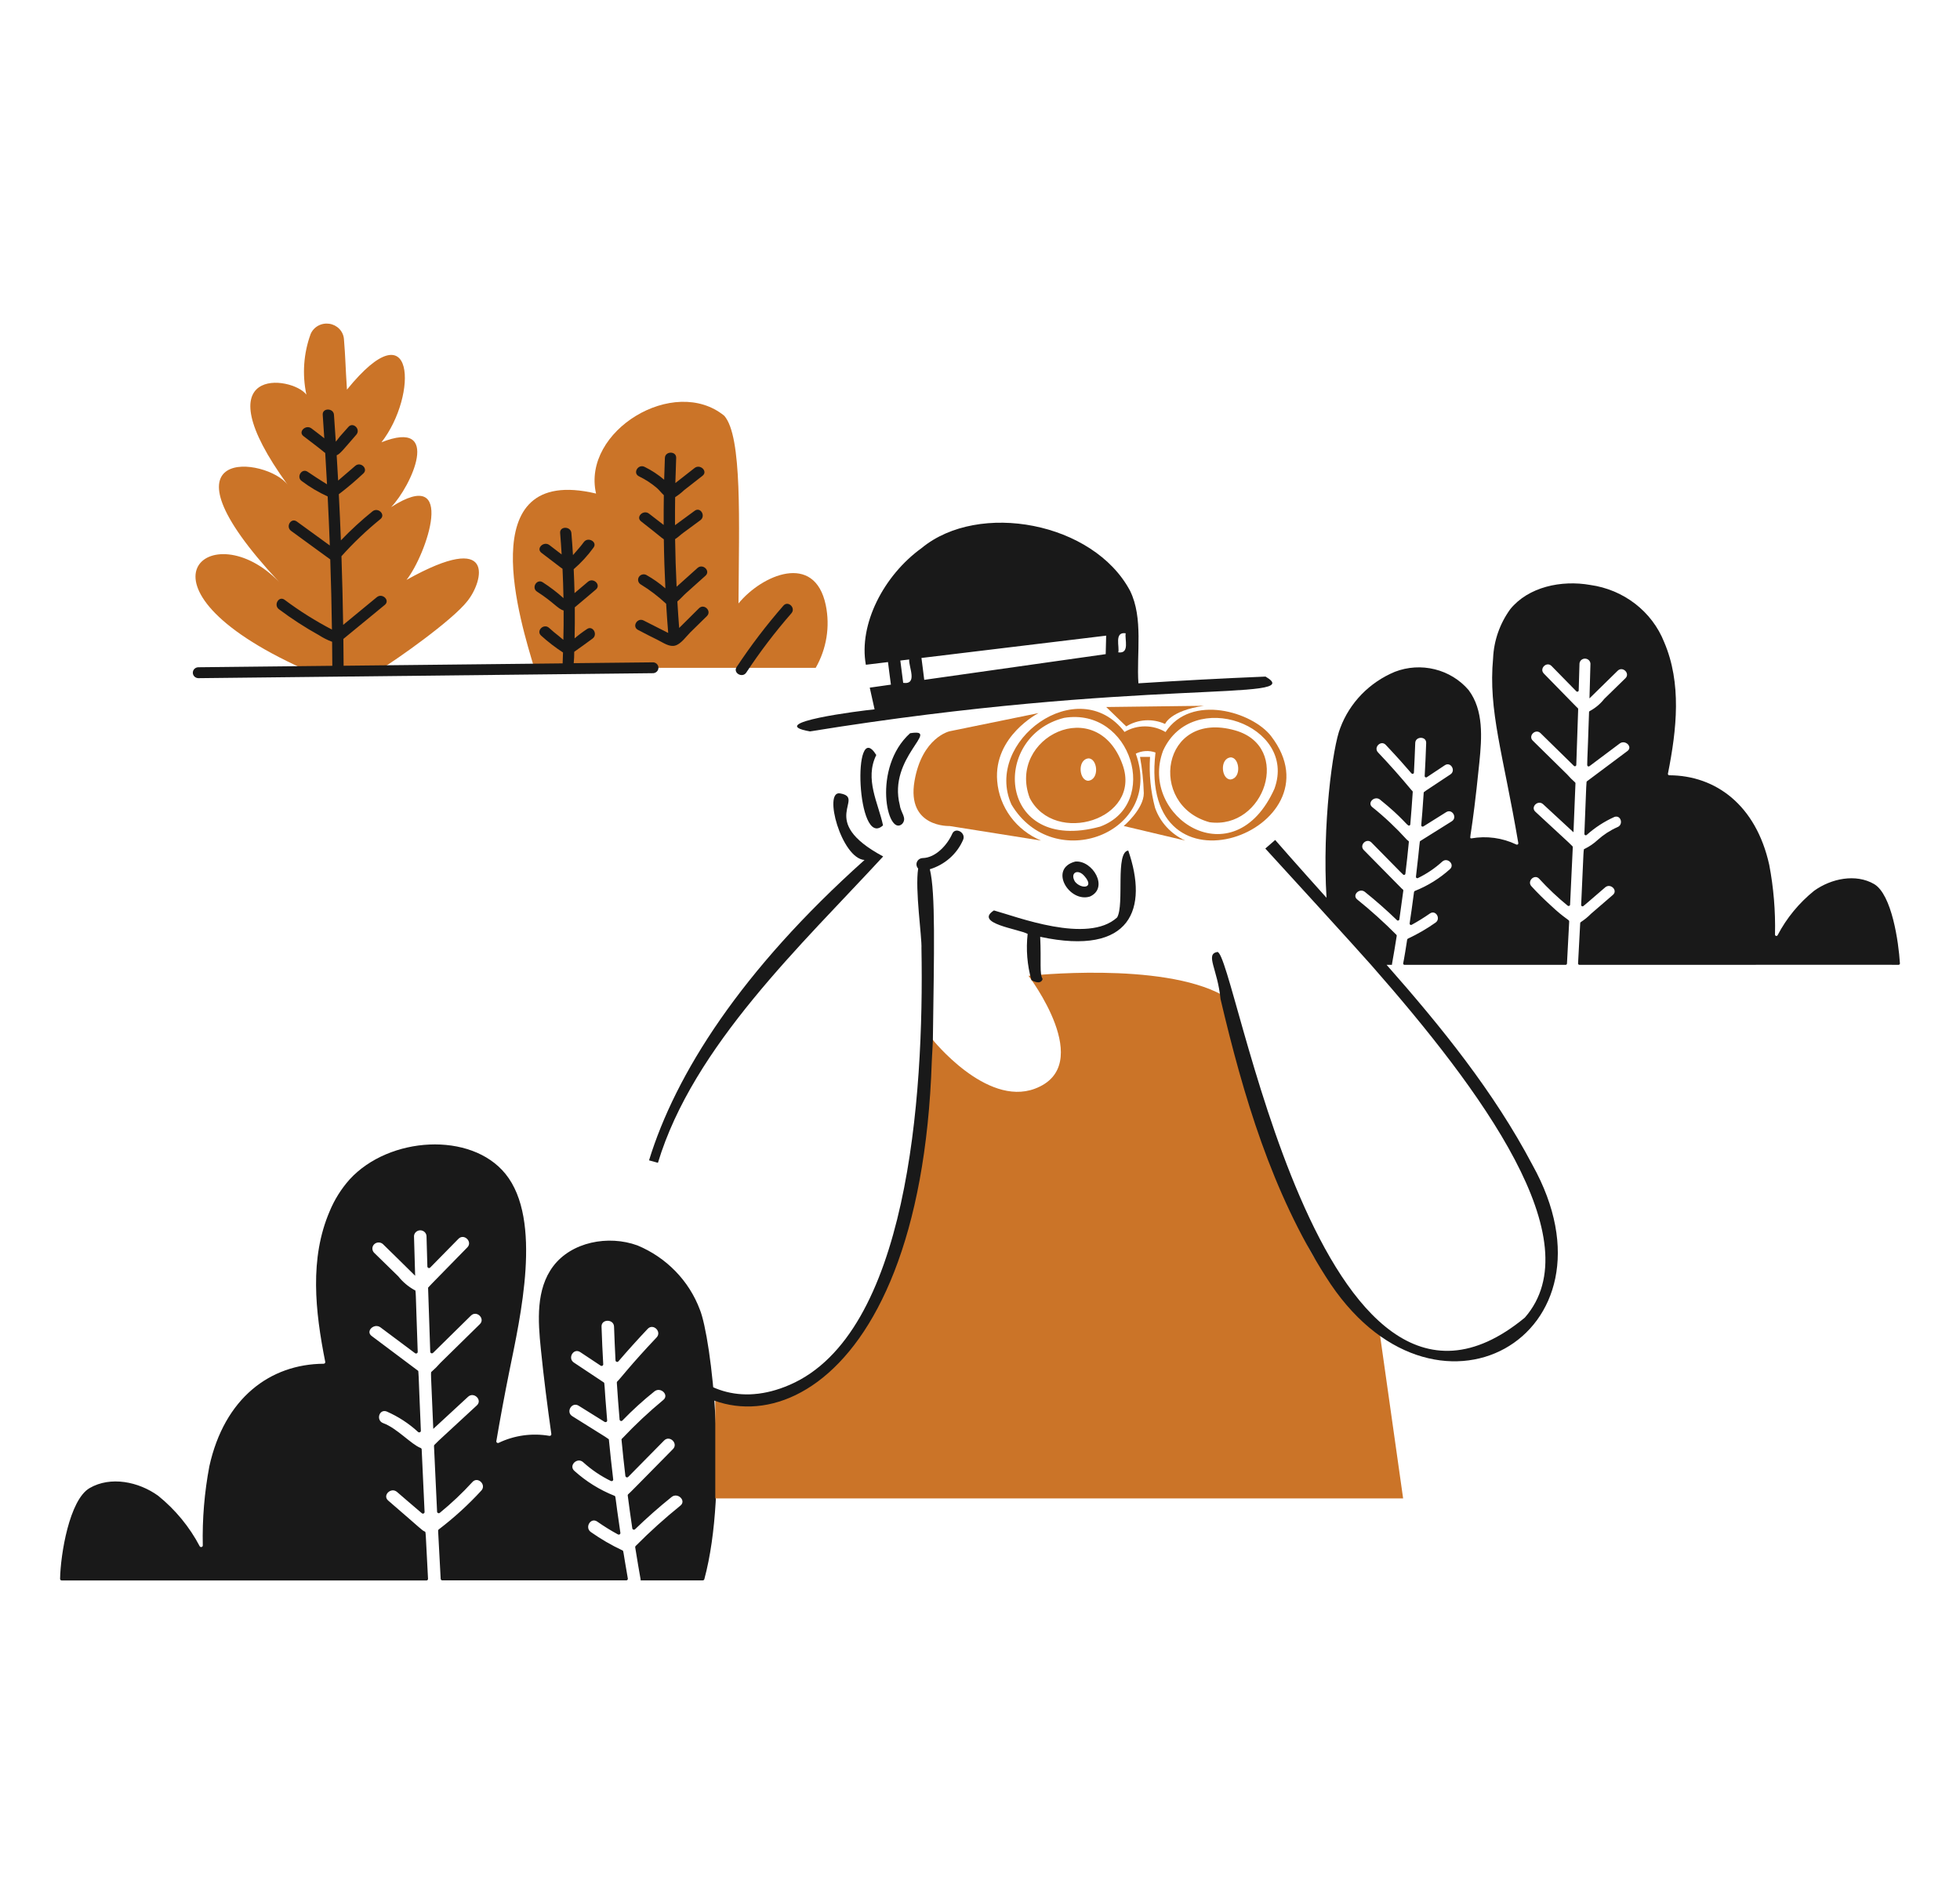 <svg width="84" height="81" viewBox="0 0 84 81" fill="none" xmlns="http://www.w3.org/2000/svg">
<path d="M12.986 28.663C5.134 25.113 9.081 21.953 11.961 24.944C6.375 18.959 11.478 19.606 12.328 20.781C8.576 15.606 12.522 16.103 13.131 16.915C12.947 16.05 13.009 15.153 13.312 14.32C13.374 14.17 13.487 14.044 13.632 13.964C13.777 13.883 13.946 13.853 14.112 13.877C14.277 13.902 14.429 13.979 14.543 14.098C14.657 14.216 14.727 14.369 14.74 14.53C14.81 15.375 14.801 15.676 14.87 16.7C17.8 13.086 17.921 16.941 16.349 18.957C18.965 17.922 17.628 20.84 16.764 21.735C19.606 19.909 18.279 23.772 17.422 24.856C21.286 22.692 20.713 24.914 20.035 25.759C19.38 26.603 16.945 28.306 16.349 28.663H12.986Z" fill="#CB7428"/>
<path d="M35.391 25.941C34.914 23.641 32.637 24.654 31.65 25.865C31.668 22.384 31.82 18.701 31.039 17.82C28.895 16.068 24.93 18.466 25.545 21.155C20.112 19.863 22.363 26.826 22.894 28.626H34.958C35.425 27.809 35.579 26.858 35.391 25.941Z" fill="#CB7428"/>
<path d="M30.186 67.687C30.183 67.702 30.174 67.715 30.161 67.724C30.149 67.734 30.134 67.739 30.118 67.739H27.457C27.457 67.663 27.437 67.647 27.223 66.323C27.221 66.312 27.222 66.302 27.225 66.292C27.229 66.282 27.234 66.273 27.242 66.265C27.848 65.654 28.489 65.076 29.16 64.534C29.426 64.32 29.041 63.953 28.781 64.166C28.238 64.603 27.717 65.064 27.217 65.547C27.208 65.556 27.196 65.562 27.183 65.565C27.17 65.568 27.157 65.567 27.145 65.563C27.132 65.559 27.122 65.551 27.113 65.541C27.105 65.532 27.1 65.52 27.098 65.507C27.029 65.039 26.964 64.571 26.903 64.102C26.902 64.09 26.904 64.077 26.91 64.065C26.915 64.053 26.924 64.043 26.935 64.036C26.971 64.013 27.354 63.619 28.841 62.111C29.079 61.87 28.7 61.501 28.462 61.743C27.948 62.263 27.434 62.784 26.922 63.305C26.912 63.314 26.9 63.32 26.888 63.322C26.875 63.325 26.862 63.324 26.849 63.32C26.837 63.316 26.826 63.309 26.818 63.299C26.81 63.289 26.804 63.277 26.802 63.265C26.741 62.749 26.686 62.233 26.637 61.716C26.635 61.702 26.638 61.689 26.645 61.677C26.651 61.665 26.661 61.656 26.673 61.649C27.222 61.067 27.807 60.519 28.425 60.007C28.692 59.792 28.31 59.427 28.046 59.639C27.562 60.025 27.105 60.442 26.676 60.885C26.667 60.895 26.655 60.902 26.642 60.906C26.629 60.909 26.615 60.908 26.602 60.904C26.589 60.9 26.577 60.892 26.569 60.881C26.561 60.871 26.555 60.858 26.554 60.845C26.509 60.318 26.469 59.791 26.435 59.264C26.434 59.254 26.436 59.242 26.441 59.233C26.445 59.222 26.453 59.214 26.461 59.207C26.544 59.141 27.026 58.5 28.14 57.325C28.373 57.078 27.994 56.709 27.759 56.957C27.33 57.411 26.911 57.876 26.504 58.35C26.495 58.361 26.483 58.368 26.469 58.372C26.455 58.376 26.441 58.375 26.427 58.371C26.414 58.367 26.402 58.358 26.394 58.348C26.385 58.337 26.38 58.324 26.379 58.31C26.354 57.827 26.333 57.345 26.316 56.862C26.305 56.528 25.768 56.527 25.78 56.862C25.798 57.4 25.822 57.939 25.853 58.477C25.853 58.49 25.85 58.502 25.843 58.513C25.837 58.524 25.827 58.533 25.816 58.539C25.804 58.545 25.791 58.548 25.778 58.547C25.765 58.547 25.753 58.542 25.742 58.535L24.867 57.954C24.581 57.764 24.312 58.215 24.596 58.403L25.872 59.251C25.925 59.287 25.88 59.226 26.021 60.882C26.023 60.895 26.02 60.908 26.014 60.919C26.008 60.931 25.999 60.94 25.988 60.947C25.976 60.953 25.963 60.956 25.95 60.956C25.937 60.956 25.924 60.952 25.913 60.946L24.799 60.252C24.508 60.07 24.237 60.52 24.527 60.701C26.185 61.74 26.091 61.667 26.096 61.714C26.151 62.28 26.213 62.845 26.28 63.409C26.282 63.421 26.28 63.433 26.275 63.444C26.27 63.456 26.262 63.465 26.251 63.472C26.241 63.479 26.229 63.484 26.216 63.485C26.204 63.486 26.191 63.483 26.18 63.478C25.747 63.267 25.347 62.996 24.993 62.674C24.741 62.443 24.36 62.813 24.613 63.042C25.115 63.496 25.697 63.859 26.332 64.112C26.398 64.139 26.343 64.055 26.588 65.699C26.59 65.712 26.589 65.725 26.584 65.736C26.578 65.748 26.57 65.758 26.559 65.766C26.548 65.773 26.535 65.777 26.522 65.778C26.509 65.778 26.496 65.775 26.484 65.769C26.177 65.602 25.88 65.418 25.595 65.218C25.314 65.023 25.046 65.474 25.324 65.668C25.749 65.967 26.199 66.229 26.671 66.451C26.729 66.475 26.688 66.414 26.907 67.658C26.911 67.676 26.907 67.695 26.896 67.71C26.885 67.725 26.868 67.735 26.849 67.738H18.956C18.939 67.738 18.921 67.732 18.908 67.72C18.895 67.708 18.887 67.691 18.886 67.674C18.846 66.986 18.81 66.299 18.776 65.611C18.776 65.599 18.778 65.588 18.783 65.578C18.788 65.568 18.796 65.559 18.806 65.553C19.463 65.052 20.073 64.495 20.628 63.89C20.857 63.64 20.478 63.27 20.248 63.521C19.816 63.994 19.349 64.435 18.851 64.842C18.841 64.851 18.828 64.857 18.815 64.859C18.802 64.861 18.788 64.859 18.775 64.854C18.763 64.849 18.752 64.84 18.744 64.829C18.737 64.819 18.732 64.806 18.732 64.793C18.686 63.854 18.642 62.916 18.6 61.977C18.599 61.968 18.601 61.958 18.605 61.949C18.609 61.94 18.615 61.932 18.622 61.926C18.688 61.863 18.75 61.796 18.808 61.742L20.437 60.237C20.686 60.007 20.308 59.638 20.058 59.87L18.569 61.245C18.457 58.677 18.455 58.824 18.499 58.792C18.635 58.673 18.762 58.546 18.879 58.411L20.564 56.757C20.807 56.519 20.428 56.15 20.184 56.389L18.558 57.989C18.548 57.997 18.536 58.003 18.523 58.006C18.51 58.008 18.496 58.007 18.483 58.002C18.471 57.997 18.46 57.989 18.452 57.978C18.444 57.968 18.44 57.955 18.439 57.942C18.42 57.413 18.359 55.592 18.347 55.211C18.347 55.171 18.231 55.307 20.028 53.466C20.266 53.225 19.887 52.855 19.648 53.098L18.44 54.328C18.431 54.339 18.418 54.346 18.404 54.35C18.391 54.353 18.376 54.353 18.363 54.348C18.349 54.343 18.337 54.335 18.329 54.323C18.321 54.312 18.316 54.299 18.316 54.285L18.279 52.984C18.276 52.917 18.247 52.854 18.197 52.807C18.147 52.761 18.08 52.734 18.011 52.734C17.942 52.734 17.875 52.761 17.825 52.807C17.775 52.854 17.746 52.917 17.743 52.984C17.759 53.55 17.775 54.115 17.792 54.682C17.673 54.557 16.369 53.285 16.411 53.325C16.36 53.279 16.293 53.254 16.223 53.255C16.153 53.256 16.087 53.284 16.038 53.331C15.988 53.379 15.96 53.443 15.959 53.511C15.958 53.578 15.984 53.644 16.031 53.693L17.069 54.707C17.26 54.947 17.497 55.147 17.768 55.297C17.836 55.321 17.8 55.13 17.902 57.943C17.903 57.956 17.899 57.969 17.893 57.98C17.886 57.991 17.876 58.001 17.864 58.007C17.852 58.013 17.839 58.015 17.825 58.014C17.812 58.013 17.799 58.008 17.788 58.001L16.308 56.895C16.038 56.694 15.653 57.058 15.928 57.263L17.906 58.746C17.95 58.779 17.92 58.615 18.037 61.322C18.038 61.336 18.035 61.349 18.028 61.361C18.021 61.372 18.011 61.382 17.998 61.388C17.986 61.394 17.972 61.396 17.959 61.395C17.945 61.394 17.932 61.388 17.921 61.38C17.525 61.014 17.067 60.716 16.568 60.498C16.244 60.383 16.104 60.884 16.425 61C17.009 61.212 17.621 61.906 18.026 62.063C18.039 62.068 18.05 62.076 18.058 62.087C18.066 62.098 18.071 62.111 18.072 62.124C18.113 62.996 18.196 64.804 18.196 64.804C18.197 64.817 18.194 64.831 18.187 64.843C18.18 64.855 18.169 64.865 18.156 64.871C18.143 64.876 18.129 64.879 18.115 64.876C18.101 64.874 18.088 64.868 18.077 64.859C17.901 64.714 16.974 63.912 17.016 63.949C16.759 63.727 16.378 64.094 16.637 64.317C18.192 65.658 18.055 65.568 18.201 65.644C18.258 65.672 18.228 65.541 18.344 67.671C18.345 67.689 18.339 67.706 18.327 67.72C18.314 67.733 18.297 67.742 18.278 67.743H2.646C2.636 67.743 2.627 67.741 2.618 67.737C2.61 67.734 2.602 67.728 2.595 67.722C2.589 67.715 2.584 67.707 2.58 67.699C2.577 67.69 2.575 67.681 2.575 67.672C2.593 66.628 2.972 64.291 3.838 63.784C4.734 63.261 5.938 63.505 6.778 64.111C7.517 64.709 8.123 65.446 8.56 66.278C8.567 66.29 8.579 66.3 8.594 66.306C8.608 66.311 8.624 66.312 8.639 66.308C8.653 66.305 8.666 66.296 8.676 66.284C8.685 66.273 8.691 66.258 8.691 66.243C8.666 65.104 8.761 63.965 8.973 62.843C9.619 59.93 11.571 58.469 13.87 58.453C13.881 58.453 13.891 58.451 13.9 58.447C13.909 58.442 13.918 58.436 13.924 58.428C13.931 58.421 13.935 58.412 13.938 58.402C13.941 58.392 13.941 58.382 13.939 58.373C13.505 56.194 13.261 53.942 14.126 51.923C14.333 51.421 14.624 50.956 14.989 50.547C16.676 48.709 20.184 48.489 21.665 50.317C23.265 52.294 22.294 56.473 21.827 58.784C21.626 59.779 21.441 60.774 21.272 61.77C21.27 61.783 21.271 61.795 21.276 61.807C21.281 61.819 21.289 61.829 21.299 61.837C21.31 61.844 21.322 61.849 21.335 61.85C21.348 61.851 21.361 61.848 21.373 61.843C22.045 61.521 22.807 61.416 23.546 61.544C23.556 61.546 23.568 61.545 23.578 61.542C23.589 61.539 23.599 61.533 23.607 61.526C23.615 61.519 23.621 61.509 23.625 61.499C23.629 61.489 23.63 61.478 23.629 61.468C23.463 60.288 23.307 59.089 23.179 57.821C23.054 56.605 22.965 55.265 23.706 54.277C24.492 53.231 26.071 52.926 27.32 53.382C27.935 53.638 28.489 54.014 28.948 54.487C29.408 54.959 29.762 55.517 29.991 56.127C30.488 57.328 31.241 63.78 30.186 67.687Z" fill="#191919"/>
<path d="M44.08 41.826C44.08 41.826 49.771 41.201 52.402 42.658C52.402 42.658 55.201 52.201 56.298 53.856C57.395 55.511 58.147 56.447 59.114 57.02L60.134 64.226H30.655V59.673C30.655 59.673 36.776 61.338 38.924 52.389C39.544 49.811 39.886 47.178 39.945 44.531C39.945 44.531 42.254 47.445 44.347 46.666C47.012 45.672 44.08 41.826 44.08 41.826Z" fill="#CB7428"/>
<path d="M44.509 30.564C44.509 30.564 42.576 31.553 42.737 33.478C42.781 34.029 42.979 34.557 43.31 35.007C43.641 35.456 44.093 35.809 44.616 36.028L40.696 35.405C40.696 35.405 38.85 35.481 39.193 33.479C39.515 31.606 40.696 31.344 40.696 31.344L44.509 30.564Z" fill="#CB7428"/>
<path d="M48.115 32.788C47.025 29.703 43.154 31.604 44.131 34.206C45.203 36.27 48.941 35.126 48.115 32.788ZM46.644 33.465C46.249 33.471 46.156 32.566 46.644 32.506C47.04 32.5 47.133 33.405 46.644 33.465Z" fill="#CB7428"/>
<path d="M35.998 34.006C35.272 33.883 36.058 36.795 37.051 36.861C31.751 41.606 28.953 46.036 27.816 49.735L28.197 49.841C29.713 44.822 34.37 40.484 37.85 36.709C34.966 35.166 37.149 34.201 35.998 34.006Z" fill="#191919"/>
<path d="M37.555 32.362C36.518 30.685 36.706 36.433 37.844 35.376C37.642 34.424 37.044 33.396 37.555 32.362Z" fill="#191919"/>
<path d="M39.004 31.428C37.367 32.905 38.023 35.885 38.663 35.317C38.889 35.062 38.603 34.842 38.564 34.513C38.032 32.462 40.373 31.21 39.004 31.428Z" fill="#191919"/>
<path d="M46.082 36.929C44.926 37.231 45.821 38.701 46.708 38.429C47.538 38.061 46.829 36.86 46.082 36.929ZM46.071 37.79C45.839 37.41 46.196 37.213 46.483 37.559C46.926 38.072 46.34 38.126 46.071 37.79Z" fill="#191919"/>
<path d="M54.237 29C52.421 29.075 50.604 29.171 48.789 29.288C48.702 28.019 49.01 26.498 48.431 25.322C46.863 22.379 41.948 21.468 39.5 23.49C37.872 24.663 36.794 26.759 37.108 28.493L38.057 28.378C38.088 28.616 38.133 29.001 38.182 29.345L37.275 29.474L37.482 30.404C36.887 30.461 32.675 30.99 34.711 31.35C48.978 29.041 56.096 30.085 54.237 29ZM47.924 27.961C47.994 27.748 47.735 27.067 48.244 27.144C48.193 27.387 48.433 28.034 47.924 27.961ZM47.407 27.245L47.387 28.038L39.61 29.14C39.58 28.909 39.537 28.536 39.491 28.202L47.407 27.245ZM38.585 28.312L38.965 28.267C38.937 28.581 39.346 29.353 38.708 29.269C38.666 28.95 38.626 28.631 38.585 28.312Z" fill="#191919"/>
<path d="M52.94 31.308C49.768 30.401 49.166 34.513 51.84 35.243C54.202 35.568 55.39 32.009 52.94 31.308ZM52.739 33.41C52.347 33.416 52.256 32.521 52.739 32.463C53.129 32.457 53.221 33.351 52.739 33.41ZM54.482 31.56C53.681 30.514 51.054 29.713 49.951 31.377C49.687 31.219 49.383 31.135 49.073 31.134C48.763 31.133 48.458 31.216 48.194 31.373C46.212 28.787 42.139 31.775 43.347 34.482C45.147 37.506 49.907 35.716 48.676 32.303C48.806 32.239 48.948 32.201 49.093 32.193C49.239 32.184 49.385 32.205 49.521 32.254C48.751 38.876 57.549 35.559 54.48 31.559L54.482 31.56ZM47.147 35.431C42.761 36.63 42.42 31.565 45.606 30.769C48.498 30.3 49.749 34.474 47.147 35.431ZM54.626 33.792C52.883 37.701 48.787 35.014 49.845 32.18C51.083 29.441 55.601 31.085 54.624 33.792H54.626Z" fill="#CB7428"/>
<path d="M48.354 36.456C47.787 36.525 48.197 38.761 47.878 39.322C46.622 40.48 43.562 39.286 42.597 39.023C41.731 39.581 43.649 39.814 44.042 40.029C43.967 40.693 44.022 41.365 44.203 42.009C44.203 42.009 44.594 42.255 44.685 41.962C44.541 41.737 44.63 41.242 44.58 40.154C48.515 40.993 49.208 38.923 48.354 36.456Z" fill="#191919"/>
<path d="M80.32 37.893C79.535 37.437 78.483 37.652 77.746 38.182C77.1 38.705 76.569 39.349 76.188 40.077C76.183 40.091 76.173 40.103 76.159 40.11C76.146 40.117 76.13 40.119 76.115 40.115C76.1 40.111 76.088 40.102 76.08 40.089C76.072 40.077 76.069 40.062 76.072 40.047C76.094 39.049 76.012 38.052 75.825 37.071C75.257 34.505 73.531 33.239 71.543 33.23C71.534 33.231 71.525 33.229 71.517 33.225C71.508 33.222 71.501 33.216 71.495 33.209C71.49 33.203 71.485 33.195 71.483 33.186C71.481 33.178 71.481 33.169 71.483 33.16C71.862 31.254 72.076 29.285 71.32 27.519C71.064 26.875 70.636 26.309 70.08 25.88C69.524 25.45 68.859 25.171 68.155 25.073C66.916 24.854 65.503 25.153 64.725 26.111C64.278 26.729 64.023 27.457 63.99 28.211C63.778 30.468 64.42 32.307 65.07 36.134C65.072 36.145 65.071 36.156 65.067 36.167C65.063 36.178 65.056 36.187 65.046 36.193C65.037 36.2 65.026 36.204 65.014 36.204C65.002 36.205 64.991 36.202 64.981 36.196C64.385 35.911 63.71 35.819 63.056 35.935C62.937 35.914 63.062 36.039 63.401 32.678C63.509 31.613 63.589 30.443 62.94 29.577C62.566 29.14 62.059 28.828 61.491 28.688C60.923 28.547 60.324 28.584 59.779 28.795C59.241 29.019 58.756 29.348 58.354 29.761C57.953 30.174 57.642 30.662 57.443 31.195C57.116 31.985 56.661 35.388 56.851 38.481C56.851 38.481 55.371 36.835 54.651 36.003L54.228 36.371C55.035 37.25 58.139 40.65 58.761 41.358C63.502 46.752 68.242 53.171 65.348 56.478C56.503 63.769 52.912 40.656 52.166 40.804C51.644 40.906 52.183 41.539 52.309 42.824C53.291 46.99 54.508 51.092 56.813 54.71C61.393 62.007 69.758 57.25 65.672 49.924C64.025 46.801 61.787 44.033 59.426 41.355H59.655C59.655 41.339 59.656 41.323 59.659 41.307C59.73 40.911 59.797 40.514 59.859 40.116C59.861 40.107 59.861 40.098 59.858 40.089C59.855 40.08 59.85 40.072 59.843 40.065C59.313 39.531 58.753 39.026 58.165 38.552C57.933 38.364 58.267 38.043 58.497 38.23C58.974 38.613 59.43 39.015 59.867 39.438C59.874 39.447 59.885 39.453 59.896 39.457C59.907 39.46 59.919 39.459 59.931 39.456C59.942 39.452 59.952 39.445 59.959 39.436C59.967 39.427 59.971 39.416 59.972 39.405C60.032 38.995 60.088 38.586 60.142 38.176C60.147 38.129 60.109 38.119 60.075 38.086L58.447 36.434C58.239 36.222 58.571 35.9 58.779 36.113C60.229 37.583 60.129 37.5 60.171 37.501C60.179 37.501 60.186 37.499 60.194 37.497C60.201 37.494 60.208 37.49 60.213 37.485C60.219 37.479 60.224 37.473 60.227 37.466C60.23 37.459 60.232 37.452 60.232 37.444C60.287 36.993 60.336 36.542 60.379 36.09C60.385 36.037 60.337 36.04 60.287 35.984C59.834 35.484 59.341 35.019 58.812 34.595C58.578 34.408 58.913 34.089 59.144 34.273C60.129 35.067 60.297 35.39 60.384 35.388C60.392 35.388 60.399 35.386 60.406 35.383C60.413 35.38 60.42 35.376 60.425 35.37C60.431 35.365 60.435 35.358 60.438 35.351C60.441 35.344 60.442 35.337 60.442 35.329C60.481 34.868 60.516 34.406 60.546 33.944C60.546 33.904 60.513 33.892 60.487 33.859C60.029 33.307 59.553 32.77 59.057 32.248C58.854 32.032 59.185 31.709 59.389 31.926C60.51 33.117 60.468 33.173 60.54 33.17C60.548 33.17 60.555 33.169 60.562 33.165C60.569 33.162 60.576 33.158 60.581 33.152C60.587 33.147 60.591 33.14 60.593 33.133C60.596 33.126 60.597 33.118 60.597 33.111C60.619 32.69 60.638 32.268 60.653 31.845C60.662 31.552 61.132 31.55 61.122 31.845C61.106 32.316 61.084 32.787 61.058 33.257C61.056 33.268 61.059 33.28 61.064 33.29C61.069 33.3 61.078 33.309 61.088 33.315C61.099 33.32 61.111 33.323 61.123 33.322C61.135 33.321 61.146 33.316 61.155 33.309L61.921 32.8C62.172 32.634 62.407 33.029 62.16 33.193C60.94 34.002 61.018 33.94 61.016 33.98C60.925 35.388 60.892 35.369 60.923 35.409C60.932 35.421 60.947 35.429 60.962 35.431C60.978 35.433 60.993 35.429 61.006 35.42L61.98 34.81C62.235 34.65 62.471 35.045 62.218 35.203L60.873 36.045C60.826 36.075 60.868 36.027 60.684 37.573C60.682 37.584 60.683 37.595 60.687 37.606C60.691 37.616 60.698 37.625 60.708 37.631C60.717 37.638 60.728 37.642 60.739 37.642C60.751 37.643 60.762 37.64 60.772 37.634C61.151 37.45 61.501 37.213 61.81 36.931C62.03 36.73 62.362 37.051 62.142 37.252C61.703 37.649 61.194 37.966 60.639 38.187C60.629 38.191 60.62 38.197 60.613 38.205C60.607 38.214 60.602 38.224 60.601 38.234C60.424 39.601 60.394 39.58 60.423 39.62C60.427 39.627 60.433 39.632 60.439 39.636C60.446 39.641 60.453 39.644 60.461 39.645C60.468 39.647 60.476 39.647 60.484 39.645C60.492 39.644 60.499 39.641 60.506 39.636C60.774 39.489 61.033 39.328 61.283 39.154C61.53 38.982 61.765 39.377 61.522 39.546C61.151 39.808 60.757 40.036 60.344 40.23C60.334 40.234 60.326 40.24 60.319 40.248C60.313 40.256 60.309 40.265 60.307 40.275C60.175 41.145 60.135 41.281 60.135 41.299C60.135 41.307 60.137 41.314 60.14 41.321C60.143 41.328 60.148 41.334 60.154 41.34C60.159 41.345 60.166 41.349 60.173 41.352C60.181 41.355 60.188 41.356 60.196 41.356H67.096C67.104 41.356 67.112 41.354 67.119 41.351C67.126 41.348 67.133 41.344 67.138 41.339C67.144 41.334 67.148 41.327 67.151 41.32C67.154 41.313 67.156 41.306 67.156 41.298C67.189 40.696 67.221 40.095 67.251 39.494C67.257 39.413 67.081 39.396 66.451 38.799C66.165 38.541 65.892 38.27 65.633 37.987C65.432 37.769 65.764 37.446 65.965 37.665C66.343 38.078 66.751 38.464 67.187 38.82C67.196 38.827 67.207 38.831 67.218 38.833C67.23 38.834 67.241 38.833 67.252 38.828C67.263 38.824 67.272 38.817 67.278 38.807C67.285 38.798 67.289 38.787 67.289 38.776C67.33 37.955 67.368 37.134 67.405 36.313C67.405 36.304 67.404 36.296 67.401 36.288C67.397 36.28 67.392 36.273 67.386 36.267C67.328 36.213 67.273 36.154 67.223 36.107L65.801 34.792C65.582 34.59 65.914 34.269 66.133 34.47C66.174 34.51 67.392 35.636 67.435 35.673C67.466 34.976 67.494 34.277 67.52 33.577C67.521 33.567 67.519 33.557 67.515 33.549C67.51 33.54 67.504 33.532 67.495 33.527C67.377 33.423 67.266 33.312 67.163 33.193L65.691 31.746C65.478 31.539 65.81 31.215 66.023 31.424L67.45 32.823C67.457 32.832 67.468 32.839 67.481 32.842C67.493 32.845 67.505 32.844 67.517 32.84C67.529 32.835 67.539 32.827 67.545 32.817C67.552 32.807 67.555 32.795 67.555 32.783C67.572 32.319 67.636 30.394 67.636 30.394C67.636 30.385 67.634 30.377 67.631 30.369C67.628 30.361 67.623 30.354 67.616 30.348C67.547 30.287 67.696 30.436 66.164 28.869C65.956 28.656 66.288 28.334 66.496 28.547L67.552 29.625C67.56 29.636 67.571 29.643 67.583 29.646C67.596 29.65 67.609 29.649 67.621 29.644C67.633 29.64 67.643 29.632 67.65 29.621C67.657 29.61 67.66 29.598 67.659 29.585C67.671 29.206 67.682 28.827 67.692 28.448C67.695 28.389 67.721 28.334 67.764 28.293C67.808 28.253 67.866 28.23 67.927 28.23C67.987 28.23 68.046 28.253 68.09 28.293C68.133 28.334 68.159 28.389 68.162 28.448C68.148 28.943 68.135 29.438 68.12 29.934C68.145 29.907 69.07 29.003 69.329 28.749C69.542 28.541 69.874 28.863 69.661 29.071C69.36 29.366 69.058 29.66 68.755 29.955C68.59 30.166 68.382 30.342 68.143 30.472C68.132 30.475 68.121 30.483 68.114 30.492C68.107 30.501 68.102 30.513 68.102 30.525C68.031 32.781 68.002 32.794 68.04 32.834C68.051 32.845 68.066 32.851 68.081 32.852C68.097 32.853 68.112 32.847 68.123 32.837L69.416 31.868C69.652 31.691 69.986 32.011 69.748 32.19C69.351 32.485 68.016 33.485 68.016 33.485C67.975 33.515 68 33.423 67.902 35.737C67.901 35.749 67.903 35.761 67.909 35.771C67.915 35.782 67.924 35.79 67.935 35.796C67.946 35.801 67.959 35.803 67.971 35.801C67.983 35.799 67.995 35.793 68.004 35.785C68.355 35.471 68.754 35.212 69.187 35.016C69.47 34.914 69.593 35.353 69.311 35.456C69.002 35.594 68.717 35.78 68.468 36.005C68.303 36.158 68.116 36.286 67.912 36.385C67.855 36.406 67.881 36.254 67.764 38.783C67.762 38.795 67.764 38.807 67.77 38.818C67.776 38.828 67.785 38.837 67.796 38.843C67.808 38.848 67.82 38.849 67.833 38.847C67.845 38.845 67.857 38.839 67.865 38.83C68.07 38.662 67.899 38.803 68.793 38.035C69.018 37.84 69.351 38.161 69.125 38.356C68.811 38.629 68.497 38.9 68.183 39.169C68.055 39.3 67.912 39.417 67.756 39.518C67.747 39.523 67.739 39.53 67.733 39.539C67.727 39.548 67.723 39.558 67.723 39.568C67.694 40.142 67.631 41.298 67.631 41.298C67.631 41.313 67.637 41.328 67.648 41.338C67.66 41.349 67.675 41.355 67.691 41.355C74.253 41.355 81.423 41.351 81.37 41.355C81.385 41.354 81.4 41.347 81.41 41.335C81.421 41.323 81.426 41.308 81.425 41.293C81.371 40.384 81.079 38.34 80.32 37.893Z" fill="#191919"/>
<path d="M51.597 30.252L47.409 30.304L48.268 31.135C48.514 30.983 48.795 30.893 49.086 30.875C49.377 30.857 49.669 30.91 49.932 31.031C49.932 31.031 50.147 30.461 51.597 30.252Z" fill="#CB7428"/>
<path d="M50.792 36.028L48.16 35.404C48.16 35.404 49.02 34.676 49.02 33.999C49.005 33.477 48.951 32.956 48.858 32.441H49.288C49.24 33.175 49.312 33.911 49.502 34.623C49.609 34.929 49.778 35.211 50 35.452C50.221 35.693 50.491 35.889 50.792 36.028Z" fill="#CB7428"/>
<path d="M40.811 35.736C40.604 36.206 40.106 36.769 39.539 36.779C39.487 36.782 39.436 36.799 39.394 36.828C39.351 36.857 39.318 36.898 39.298 36.945C39.278 36.992 39.272 37.044 39.282 37.094C39.291 37.144 39.315 37.19 39.35 37.227C39.208 38.141 39.516 40.161 39.491 40.651C39.61 47.075 38.895 57.177 33.842 59.358C31.714 60.282 29.997 59.541 28.934 58.123L28.208 58.065C31.299 62.767 39.436 60.636 39.934 45.486L39.98 44.609C40.031 40.813 40.099 38.263 39.85 37.258C40.168 37.161 40.46 36.998 40.706 36.781C40.952 36.563 41.146 36.297 41.275 35.999C41.411 35.695 40.948 35.43 40.811 35.736Z" fill="#191919"/>
<path d="M29.956 26.072L29.107 26.916C29.078 26.536 29.052 26.157 29.03 25.779C29.171 25.666 29.3 25.511 29.408 25.417L30.235 24.676C30.464 24.471 30.122 24.14 29.893 24.345L28.997 25.149C28.964 24.47 28.943 23.789 28.933 23.108C29.064 23.028 29.182 22.907 29.291 22.831L30.016 22.297C30.261 22.117 30.02 21.711 29.772 21.893C29.491 22.099 29.209 22.304 28.929 22.511C28.927 22.11 28.929 21.71 28.935 21.31C29.073 21.221 29.202 21.12 29.321 21.008L30.109 20.392C30.351 20.202 30.007 19.872 29.767 20.06L28.944 20.704C28.953 20.345 28.964 19.986 28.979 19.628C28.991 19.327 28.508 19.327 28.495 19.628C28.482 19.939 28.472 20.25 28.464 20.562C28.21 20.345 27.928 20.16 27.626 20.011C27.349 19.874 27.105 20.278 27.382 20.415C27.663 20.551 27.925 20.722 28.16 20.924C28.252 21.004 28.345 21.129 28.45 21.225C28.444 21.651 28.442 22.076 28.443 22.501C28.402 22.47 27.773 21.982 27.815 22.016C27.577 21.828 27.232 22.157 27.474 22.346C28.437 23.101 28.27 22.99 28.45 23.116C28.459 23.818 28.482 24.518 28.516 25.218C28.263 24.999 27.988 24.806 27.694 24.641C27.64 24.615 27.577 24.61 27.518 24.627C27.46 24.644 27.411 24.681 27.38 24.732C27.349 24.783 27.339 24.843 27.352 24.901C27.365 24.958 27.4 25.009 27.45 25.043C27.845 25.284 28.213 25.565 28.549 25.879C28.574 26.296 28.603 26.713 28.637 27.13C28.285 26.955 27.936 26.777 27.587 26.597C27.314 26.454 27.07 26.858 27.343 26.999C27.634 27.151 27.924 27.302 28.22 27.447C28.431 27.552 28.693 27.742 28.94 27.67C29.188 27.599 29.406 27.284 29.582 27.107L30.297 26.406C30.515 26.187 30.173 25.855 29.956 26.072Z" fill="#191919"/>
<path d="M33.576 25.958C32.848 26.791 32.178 27.671 31.57 28.59C31.401 28.844 31.819 29.08 31.985 28.826C32.57 27.939 33.215 27.091 33.916 26.288C34.118 26.061 33.777 25.728 33.576 25.958Z" fill="#191919"/>
<path d="M28.003 28.389L24.588 28.425C24.604 28.263 24.611 28.101 24.61 27.938C24.701 27.881 25.436 27.34 25.394 27.372C25.639 27.193 25.398 26.786 25.15 26.967C24.967 27.088 24.792 27.22 24.626 27.362C24.636 26.918 24.638 26.475 24.634 26.031C24.696 25.983 25.58 25.232 25.539 25.267C25.773 25.068 25.431 24.739 25.197 24.936L24.623 25.422C24.615 25.08 24.603 24.738 24.587 24.397C24.906 24.121 25.191 23.811 25.436 23.472C25.619 23.227 25.198 22.993 25.021 23.235C24.873 23.436 24.809 23.5 24.556 23.793C24.537 23.477 24.515 23.162 24.488 22.847C24.463 22.549 23.98 22.546 24.006 22.847C24.031 23.148 24.052 23.459 24.071 23.765L23.547 23.363C23.305 23.178 22.96 23.508 23.204 23.694C24.169 24.428 24.051 24.344 24.108 24.38C24.128 24.799 24.142 25.218 24.149 25.637C23.873 25.388 23.576 25.162 23.262 24.959C23.003 24.792 22.761 25.198 23.019 25.361C23.727 25.816 23.908 26.101 24.155 26.167C24.158 26.586 24.155 27.005 24.144 27.425C24.064 27.361 23.986 27.291 23.955 27.267C23.808 27.155 23.669 27.036 23.532 26.912C23.305 26.706 22.963 27.037 23.19 27.243C23.482 27.509 23.796 27.751 24.129 27.967C24.129 27.987 24.112 28.426 24.113 28.434L14.726 28.535C14.726 28.152 14.722 27.77 14.716 27.386L16.491 25.927C16.73 25.732 16.386 25.404 16.15 25.596L14.707 26.784C14.691 25.802 14.667 24.82 14.634 23.841C15.146 23.268 15.705 22.736 16.304 22.249C16.542 22.055 16.2 21.726 15.963 21.918C15.485 22.304 15.033 22.719 14.61 23.161C14.585 22.501 14.555 21.842 14.521 21.184C14.885 20.906 15.234 20.611 15.566 20.299C15.799 20.098 15.456 19.768 15.225 19.968C14.98 20.178 14.737 20.389 14.492 20.598C14.472 20.236 14.451 19.876 14.429 19.515C14.584 19.447 14.689 19.299 15.271 18.631C15.471 18.4 15.132 18.068 14.93 18.3L14.573 18.702C14.524 18.759 14.46 18.856 14.391 18.929C14.366 18.544 14.341 18.161 14.313 17.779C14.292 17.48 13.809 17.478 13.831 17.779C13.854 18.116 13.877 18.452 13.898 18.788C13.806 18.706 13.307 18.331 13.349 18.363C13.106 18.18 12.762 18.509 13.007 18.694C14.059 19.493 13.775 19.299 13.938 19.415C13.966 19.863 13.992 20.311 14.015 20.759C13.866 20.658 13.756 20.608 13.181 20.219C12.932 20.052 12.683 20.453 12.937 20.623C13.28 20.881 13.651 21.101 14.043 21.279C14.078 21.98 14.109 22.68 14.135 23.381L12.72 22.353C12.471 22.172 12.23 22.579 12.476 22.755L14.154 23.978C14.188 24.978 14.212 25.98 14.226 26.984C13.515 26.614 12.837 26.187 12.198 25.709C11.952 25.525 11.711 25.931 11.954 26.113C12.5 26.522 13.074 26.895 13.673 27.227C13.848 27.341 14.036 27.435 14.233 27.508C14.238 27.852 14.24 28.195 14.242 28.538L8.505 28.6C8.441 28.6 8.38 28.624 8.334 28.668C8.289 28.712 8.264 28.772 8.264 28.834C8.264 28.896 8.289 28.955 8.334 28.999C8.38 29.043 8.441 29.068 8.505 29.068L28.007 28.854C28.066 28.847 28.12 28.819 28.159 28.776C28.198 28.733 28.219 28.677 28.219 28.619C28.218 28.562 28.196 28.507 28.156 28.464C28.116 28.422 28.062 28.395 28.003 28.389Z" fill="#191919"/>
</svg>
